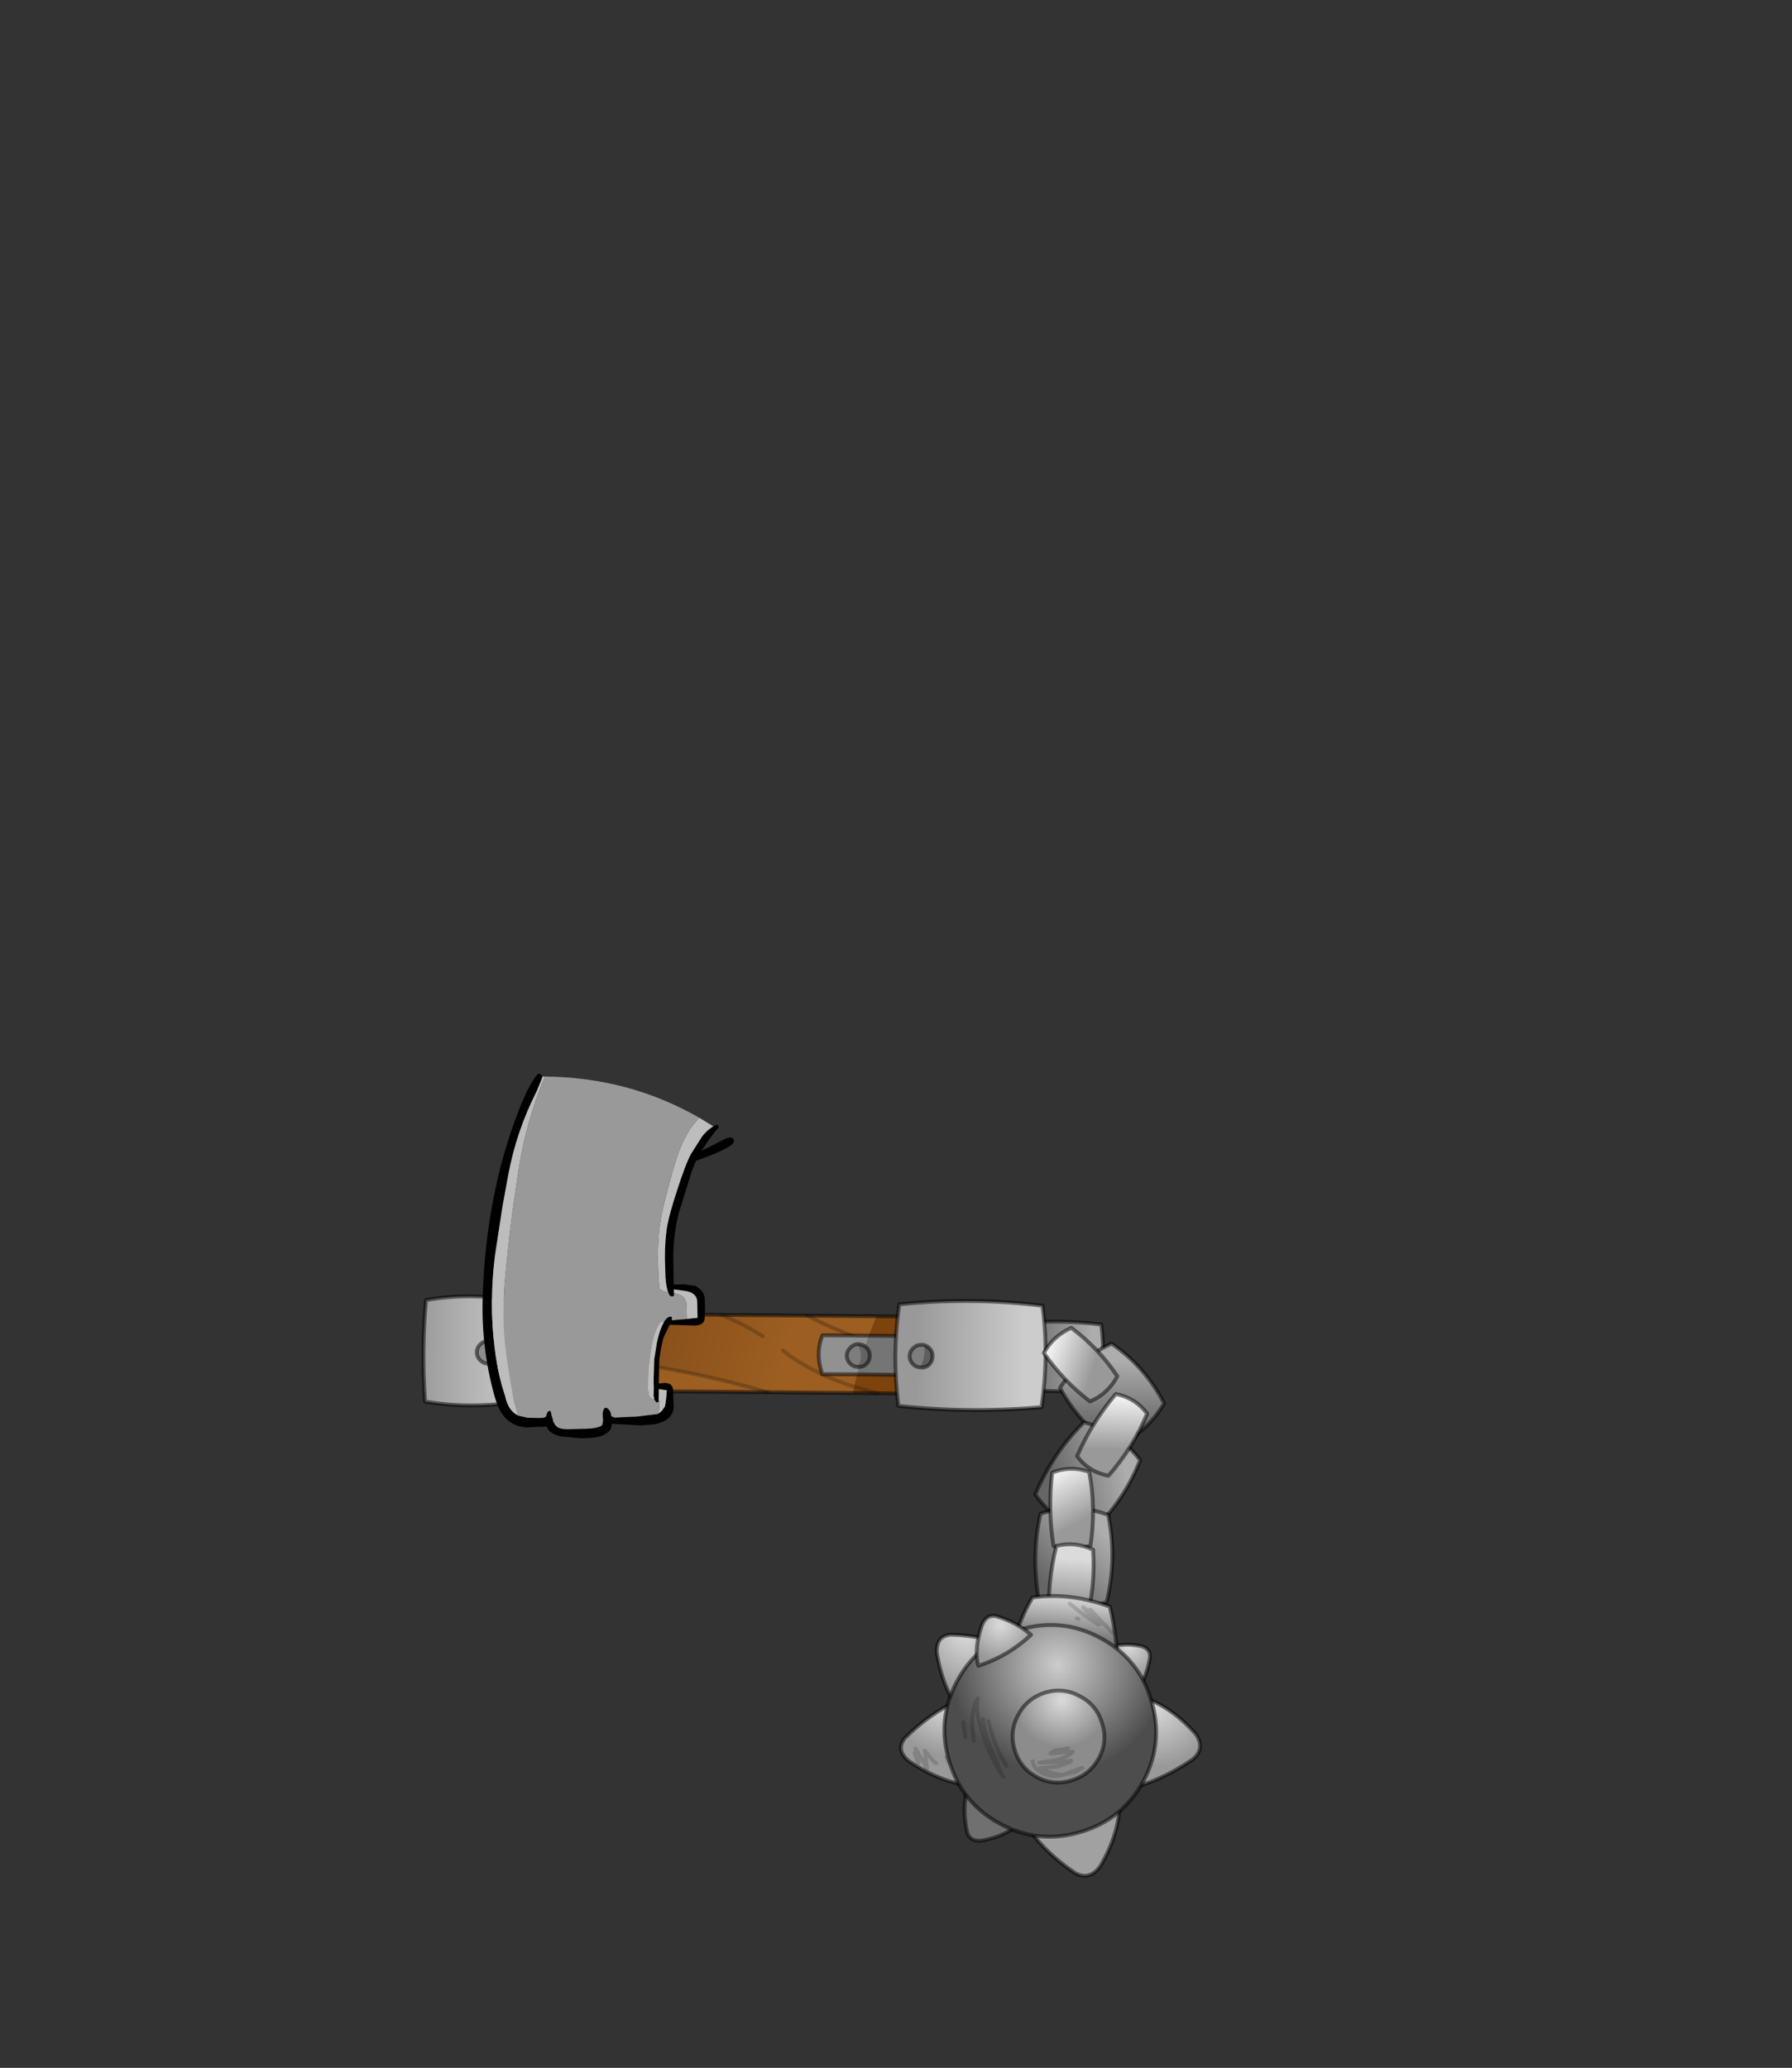 <?xml version="1.0" encoding="UTF-8" standalone="no"?>
<svg xmlns:xlink="http://www.w3.org/1999/xlink" height="531.5px" width="460.6px" xmlns="http://www.w3.org/2000/svg">
  <rect width="100%" height="100%" fill="#333333" stroke="none"/>
  <g transform="matrix(1.0, 0.0, 0.0, 1.0, 193.65, 334.05)">
    <use height="206.7" transform="matrix(1.0, 0.0, 0.0, 1.0, -85.3, -58.1)" width="200.65" xlink:href="#shape0"/>
  </g>
  <defs>
    <g id="shape0" transform="matrix(1.0, 0.0, 0.0, 1.0, 85.3, 58.1)">
      <path d="M31.7 4.25 L13.85 4.1 Q21.0 7.8 29.2 10.65 L31.7 4.25 M-68.2 13.25 L-68.3 23.15 3.65 23.8 Q-28.6 14.3 -68.2 13.25" fill="#9c5e21" fill-rule="evenodd" stroke="none"/>
      <path d="M25.65 24.0 L31.95 24.05 42.15 24.15 42.25 14.25 42.3 4.35 31.7 4.25 29.2 10.65 28.0 14.4 Q26.65 19.0 25.95 22.4 L25.65 24.0 M31.95 24.05 L25.95 22.4 31.95 24.05 M42.25 14.25 Q35.4 12.7 29.2 10.65 35.4 12.7 42.25 14.25" fill="#7d430d" fill-rule="evenodd" stroke="none"/>
      <path d="M13.85 4.1 L-8.3 3.9 -68.15 3.35 -68.2 13.25 Q-28.6 14.3 3.65 23.8 L25.65 24.0 25.95 22.4 Q16.65 19.45 9.25 14.4 L7.65 13.1 9.25 14.4 Q16.65 19.45 25.95 22.4 26.65 19.0 28.0 14.4 L29.2 10.65 Q21.0 7.8 13.85 4.1 M2.4 9.4 Q-2.7 6.15 -8.3 3.9 -2.7 6.15 2.4 9.4" fill="url(#gradient0)" fill-rule="evenodd" stroke="none"/>
      <path d="M25.65 24.0 L31.95 24.05 42.15 24.15 42.25 14.25 42.3 4.35 31.7 4.25 13.85 4.1 -8.3 3.9 -68.15 3.35 -68.2 13.25 -68.3 23.15 3.65 23.8 25.65 24.0" fill="none" stroke="#000000" stroke-linecap="round" stroke-linejoin="round" stroke-opacity="0.502" stroke-width="1.0"/>
      <path d="M25.95 22.4 L31.95 24.05 M25.95 22.4 Q16.65 19.45 9.25 14.4 L7.65 13.1 M13.85 4.1 Q21.0 7.8 29.2 10.65 35.4 12.7 42.25 14.25 M-8.3 3.9 Q-2.7 6.15 2.4 9.4 M3.65 23.8 Q-28.6 14.3 -68.2 13.25" fill="none" stroke="#000000" stroke-linecap="round" stroke-linejoin="round" stroke-opacity="0.2" stroke-width="1.0"/>
      <path d="M89.4 6.4 Q77.8 4.95 66.55 6.2 65.4 14.25 66.4 22.85 77.65 24.1 89.25 23.05 90.5 14.5 89.4 6.4" fill="url(#gradient1)" fill-rule="evenodd" stroke="none"/>
      <path d="M89.4 6.4 Q77.8 4.95 66.55 6.2 65.4 14.25 66.4 22.85 77.65 24.1 89.25 23.05 90.5 14.5 89.4 6.4 Z" fill="none" stroke="#000000" stroke-linecap="round" stroke-linejoin="round" stroke-opacity="0.502" stroke-width="1.0"/>
      <path d="M29.7 9.25 L45.05 9.4 45.0 19.4 26.65 19.2 28.0 14.4 29.2 10.65 29.7 9.25" fill="#757575" fill-rule="evenodd" stroke="none"/>
      <path d="M29.7 9.25 L29.2 10.65 28.0 14.4 26.65 19.2 17.7 19.15 Q15.85 13.8 17.75 9.15 L29.7 9.25" fill="#919191" fill-rule="evenodd" stroke="none"/>
      <path d="M26.65 19.2 L45.0 19.4 45.05 9.4 29.7 9.25 17.75 9.15 Q15.85 13.8 17.7 19.15 L26.65 19.2 Z" fill="none" stroke="#000000" stroke-linecap="round" stroke-linejoin="round" stroke-opacity="0.502" stroke-width="1.0"/>
      <path d="M74.3 1.55 Q76.0 14.25 74.05 27.65 55.3 29.25 37.25 27.3 35.6 13.9 37.5 1.2 55.55 -0.7 74.3 1.55" fill="url(#gradient2)" fill-rule="evenodd" stroke="none"/>
      <path d="M74.3 1.55 Q55.55 -0.7 37.5 1.2 35.6 13.9 37.25 27.3 55.3 29.25 74.05 27.65 76.0 14.25 74.3 1.55 Z" fill="none" stroke="#000000" stroke-linecap="round" stroke-linejoin="round" stroke-opacity="0.502" stroke-width="1.0"/>
      <path d="M26.7 11.45 Q28.6 14.55 26.65 17.25 25.65 17.2 24.9 16.45 24.0 15.6 24.0 14.35 24.05 13.15 24.95 12.3 25.7 11.55 26.7 11.45" fill="#7d7d7d" fill-rule="evenodd" stroke="none"/>
      <path d="M26.7 11.45 L27.0 11.45 Q28.25 11.5 29.1 12.35 29.95 13.2 29.9 14.4 29.9 15.65 29.05 16.5 28.2 17.35 26.95 17.3 L26.65 17.25 Q28.6 14.55 26.7 11.45" fill="#636363" fill-rule="evenodd" stroke="none"/>
      <path d="M26.65 17.25 L26.95 17.3 Q28.2 17.35 29.05 16.5 29.9 15.65 29.9 14.4 29.95 13.2 29.1 12.35 28.25 11.5 27.0 11.45 L26.7 11.45 Q25.7 11.55 24.95 12.3 24.05 13.15 24.0 14.35 24.0 15.6 24.9 16.45 25.65 17.2 26.65 17.25 Z" fill="none" stroke="#000000" stroke-linecap="round" stroke-linejoin="round" stroke-opacity="0.502" stroke-width="1.0"/>
      <path d="M42.8 17.4 Q41.8 17.35 41.05 16.6 40.15 15.75 40.15 14.5 40.2 13.3 41.1 12.45 41.95 11.6 43.15 11.6 L43.85 11.65 Q44.35 14.6 42.8 17.4" fill="#7d7d7d" fill-rule="evenodd" stroke="none"/>
      <path d="M42.8 17.4 Q44.35 14.6 43.85 11.65 44.65 11.9 45.25 12.5 46.1 13.35 46.05 14.55 46.05 15.8 45.2 16.65 44.35 17.5 43.1 17.45 L42.8 17.4" fill="#5e5e5e" fill-rule="evenodd" stroke="none"/>
      <path d="M43.85 11.65 L43.15 11.6 Q41.95 11.6 41.1 12.45 40.2 13.3 40.15 14.5 40.15 15.75 41.05 16.6 41.8 17.35 42.8 17.4 L43.1 17.45 Q44.35 17.5 45.2 16.65 46.05 15.8 46.05 14.55 46.1 13.35 45.25 12.5 44.65 11.9 43.85 11.65 Z" fill="none" stroke="#000000" stroke-linecap="round" stroke-linejoin="round" stroke-opacity="0.502" stroke-width="1.0"/>
      <path d="M-61.25 0.3 Q-60.25 13.0 -61.5 26.4 -73.15 28.05 -84.4 26.2 -85.35 12.8 -84.15 0.1 -72.9 -1.9 -61.25 0.3" fill="url(#gradient3)" fill-rule="evenodd" stroke="none"/>
      <path d="M-61.25 0.3 Q-72.9 -1.9 -84.15 0.1 -85.35 12.8 -84.4 26.2 -73.15 28.05 -61.5 26.4 -60.25 13.0 -61.25 0.3 Z" fill="none" stroke="#000000" stroke-linecap="round" stroke-linejoin="round" stroke-opacity="0.502" stroke-width="1.0"/>
      <path d="M-65.2 13.5 Q-65.2 14.75 -66.05 15.6 -66.9 16.45 -68.15 16.45 -69.35 16.45 -70.2 15.6 -71.1 14.7 -71.1 13.45 -71.05 12.25 -70.15 11.45 -69.3 10.6 -68.1 10.6 -66.85 10.6 -66.0 11.45 -65.15 12.3 -65.2 13.5" fill="#8c8c8c" fill-rule="evenodd" stroke="none"/>
      <path d="M-65.2 13.5 Q-65.15 12.3 -66.0 11.45 -66.85 10.6 -68.1 10.6 -69.3 10.6 -70.15 11.45 -71.05 12.25 -71.1 13.45 -71.1 14.7 -70.2 15.6 -69.35 16.45 -68.15 16.45 -66.9 16.45 -66.05 15.6 -65.2 14.75 -65.2 13.5 Z" fill="none" stroke="#000000" stroke-linecap="round" stroke-linejoin="round" stroke-opacity="0.502" stroke-width="1.0"/>
      <path d="M92.1 11.3 Q84.0 14.8 78.8 22.65 83.6 31.55 92.25 38.0 100.9 34.65 105.55 26.65 100.75 17.35 92.1 11.3" fill="url(#gradient4)" fill-rule="evenodd" stroke="none"/>
      <path d="M92.1 11.3 Q84.0 14.8 78.8 22.65 83.6 31.55 92.25 38.0 100.9 34.65 105.55 26.65 100.75 17.35 92.1 11.3 Z" fill="none" stroke="#000000" stroke-linecap="round" stroke-linejoin="round" stroke-opacity="0.502" stroke-width="1.0"/>
      <path d="M74.65 13.7 Q79.65 20.9 86.5 26.15 91.05 24.3 93.55 19.7 88.75 12.45 81.7 7.25 77.05 9.35 74.65 13.7" fill="url(#gradient5)" fill-rule="evenodd" stroke="none"/>
      <path d="M74.65 13.7 Q79.65 20.9 86.5 26.15 91.05 24.3 93.55 19.7 88.75 12.45 81.7 7.25 77.05 9.35 74.65 13.7 Z" fill="none" stroke="#000000" stroke-linecap="round" stroke-linejoin="round" stroke-opacity="0.502" stroke-width="1.0"/>
      <path d="M99.4 41.25 Q94.1 34.2 85.0 31.5 77.05 39.25 72.45 50.05 77.75 57.7 86.85 59.8 95.2 51.9 99.4 41.25" fill="url(#gradient6)" fill-rule="evenodd" stroke="none"/>
      <path d="M99.4 41.25 Q94.1 34.2 85.0 31.5 77.05 39.25 72.45 50.05 77.75 57.7 86.85 59.8 95.2 51.9 99.4 41.25 Z" fill="none" stroke="#000000" stroke-linecap="round" stroke-linejoin="round" stroke-opacity="0.502" stroke-width="1.0"/>
      <path d="M93.15 24.25 Q86.95 31.6 83.2 40.2 86.1 44.25 91.25 45.25 97.55 38.15 101.2 29.3 98.15 25.25 93.15 24.25" fill="url(#gradient7)" fill-rule="evenodd" stroke="none"/>
      <path d="M93.15 24.25 Q86.95 31.6 83.2 40.2 86.1 44.25 91.25 45.25 97.55 38.15 101.2 29.3 98.15 25.25 93.15 24.25 Z" fill="none" stroke="#000000" stroke-linecap="round" stroke-linejoin="round" stroke-opacity="0.502" stroke-width="1.0"/>
      <path d="M91.2 55.3 Q82.85 52.3 73.8 55.0 71.35 65.85 73.4 77.4 82.05 80.95 90.8 77.7 93.5 66.55 91.2 55.3" fill="url(#gradient8)" fill-rule="evenodd" stroke="none"/>
      <path d="M91.2 55.3 Q82.85 52.3 73.8 55.0 71.35 65.85 73.4 77.4 82.05 80.95 90.8 77.7 93.5 66.55 91.2 55.3 Z" fill="none" stroke="#000000" stroke-linecap="round" stroke-linejoin="round" stroke-opacity="0.502" stroke-width="1.0"/>
      <path d="M76.8 44.45 Q75.65 54.05 77.15 63.35 81.8 65.1 86.65 63.15 88.1 53.7 86.3 44.25 81.5 42.6 76.8 44.45" fill="url(#gradient9)" fill-rule="evenodd" stroke="none"/>
      <path d="M76.8 44.45 Q75.65 54.05 77.15 63.35 81.8 65.1 86.65 63.15 88.1 53.7 86.3 44.25 81.5 42.6 76.8 44.45 Z" fill="none" stroke="#000000" stroke-linecap="round" stroke-linejoin="round" stroke-opacity="0.502" stroke-width="1.0"/>
      <path d="M113.65 111.6 Q106.95 104.05 98.8 101.8 94.05 113.55 95.75 125.95 104.55 123.85 112.85 118.2 116.35 115.35 113.65 111.6" fill="url(#gradient10)" fill-rule="evenodd" stroke="none"/>
      <path d="M113.65 111.6 Q106.95 104.05 98.8 101.8 94.05 113.55 95.75 125.95 104.55 123.85 112.85 118.2 116.35 115.35 113.65 111.6 Z" fill="none" stroke="#000000" stroke-linecap="round" stroke-linejoin="round" stroke-opacity="0.502" stroke-width="1.0"/>
      <path d="M89.2 145.55 Q94.45 136.55 94.1 128.25 81.35 128.45 69.9 134.75 74.6 141.95 82.65 147.35 86.4 149.45 89.2 145.55" fill="#a1a1a1" fill-rule="evenodd" stroke="none"/>
      <path d="M89.2 145.55 Q94.45 136.55 94.1 128.25 81.35 128.45 69.9 134.75 74.6 141.95 82.65 147.35 86.4 149.45 89.2 145.55 Z" fill="none" stroke="#000000" stroke-linecap="round" stroke-linejoin="round" stroke-opacity="0.502" stroke-width="1.0"/>
      <path d="M39.0 112.6 Q36.45 115.7 39.95 118.6 48.35 124.3 56.65 125.0 58.1 113.75 53.15 102.8 45.45 106.2 39.0 112.6 M50.2 118.9 L49.6 117.65 50.2 118.9 M41.4 116.55 L42.35 119.0 42.5 119.05 42.1 117.35 41.65 115.4 42.85 117.4 Q44.05 119.3 44.5 120.55 L44.65 120.6 Q44.15 117.5 44.2 116.15 L44.05 115.95 44.2 116.05 44.2 116.15 45.55 117.75 Q46.5 118.95 47.0 119.1 46.5 118.95 45.55 117.75 L44.2 116.15 44.2 116.05 44.05 115.95 44.2 116.15 Q44.15 117.5 44.65 120.6 L44.5 120.55 Q44.05 119.3 42.85 117.4 L41.65 115.4 42.1 117.35 42.5 119.05 42.35 119.0 41.4 116.55" fill="url(#gradient11)" fill-rule="evenodd" stroke="none"/>
      <path d="M39.0 112.6 Q36.45 115.7 39.95 118.6 48.35 124.3 56.65 125.0 58.1 113.75 53.15 102.8 45.45 106.2 39.0 112.6" fill="none" stroke="#000000" stroke-linecap="round" stroke-linejoin="round" stroke-opacity="0.502" stroke-width="1.0"/>
      <path d="M47.0 119.1 Q46.5 118.95 45.55 117.75 L44.2 116.15 44.2 116.05 44.05 115.95 44.2 116.15 Q44.15 117.5 44.65 120.6 L44.5 120.55 Q44.05 119.3 42.85 117.4 L41.65 115.4 42.1 117.35 42.5 119.05 42.35 119.0 41.4 116.55 M49.6 117.65 L50.2 118.9" fill="none" stroke="#000000" stroke-linecap="round" stroke-linejoin="round" stroke-opacity="0.153" stroke-width="1.0"/>
      <path d="M47.15 90.9 Q48.85 100.8 54.05 107.35 63.25 100.7 67.8 89.75 60.0 86.4 50.85 86.1 46.85 86.35 47.15 90.9" fill="url(#gradient12)" fill-rule="evenodd" stroke="none"/>
      <path d="M47.15 90.9 Q48.85 100.8 54.05 107.35 63.25 100.7 67.8 89.75 60.0 86.4 50.85 86.1 46.85 86.35 47.15 90.9 Z" fill="none" stroke="#000000" stroke-linecap="round" stroke-linejoin="round" stroke-opacity="0.502" stroke-width="1.0"/>
      <path d="M58.7 139.05 Q64.9 137.9 68.3 134.65 62.6 129.35 54.7 126.9 53.75 131.55 54.95 137.0 55.75 139.35 58.7 139.05" fill="#707070" fill-rule="evenodd" stroke="none"/>
      <path d="M58.7 139.05 Q64.9 137.9 68.3 134.65 62.6 129.35 54.7 126.9 53.75 131.55 54.95 137.0 55.75 139.35 58.7 139.05 Z" fill="none" stroke="#000000" stroke-linecap="round" stroke-linejoin="round" stroke-opacity="0.502" stroke-width="1.0"/>
      <path d="M99.7 89.05 Q94.5 88.05 90.75 89.65 93.45 95.95 98.8 100.5 101.1 96.9 101.95 91.95 102.1 89.75 99.7 89.05" fill="url(#gradient13)" fill-rule="evenodd" stroke="none"/>
      <path d="M99.7 89.05 Q94.5 88.05 90.75 89.65 93.45 95.95 98.8 100.5 101.1 96.9 101.95 91.95 102.1 89.75 99.7 89.05 Z" fill="none" stroke="#000000" stroke-linecap="round" stroke-linejoin="round" stroke-opacity="0.502" stroke-width="1.0"/>
      <path d="M77.85 63.3 Q75.55 72.7 76.0 82.1 80.35 84.4 85.45 83.05 87.95 73.8 87.3 64.25 82.7 62.1 77.85 63.3" fill="url(#gradient14)" fill-rule="evenodd" stroke="none"/>
      <path d="M77.85 63.3 Q75.55 72.7 76.0 82.1 80.35 84.4 85.45 83.05 87.95 73.8 87.3 64.25 82.7 62.1 77.85 63.3 Z" fill="none" stroke="#000000" stroke-linecap="round" stroke-linejoin="round" stroke-opacity="0.502" stroke-width="1.0"/>
      <path d="M81.3 78.1 Q84.2 80.55 86.45 82.05 L88.7 83.55 84.75 79.05 84.9 79.15 87.35 81.15 Q89.25 82.75 89.3 83.3 89.25 82.75 87.35 81.15 L84.9 79.15 84.75 79.05 88.7 83.55 86.45 82.05 Q84.2 80.55 81.3 78.1 M65.9 93.8 L93.6 96.9 Q93.8 87.75 91.6 78.9 81.25 75.15 71.75 76.55 66.85 84.75 65.9 93.8 M86.6 79.65 L92.35 85.7 86.6 79.65 M83.1 81.9 L83.55 82.05 83.1 81.9" fill="url(#gradient15)" fill-rule="evenodd" stroke="none"/>
      <path d="M65.9 93.8 L93.6 96.9 Q93.8 87.75 91.6 78.9 81.25 75.15 71.75 76.55 66.85 84.75 65.9 93.8" fill="none" stroke="#000000" stroke-linecap="round" stroke-linejoin="round" stroke-opacity="0.502" stroke-width="1.0"/>
      <path d="M89.3 83.3 Q89.25 82.75 87.35 81.15 L84.9 79.15 84.75 79.05 88.7 83.55 86.45 82.05 Q84.2 80.55 81.3 78.1 M83.55 82.05 L83.1 81.9 M92.35 85.7 L86.6 79.65" fill="none" stroke="#000000" stroke-linecap="round" stroke-linejoin="round" stroke-opacity="0.153" stroke-width="1.0"/>
      <path d="M89.1 86.9 Q79.2 81.6 68.4 84.85 57.65 88.15 52.35 98.05 47.05 108.0 50.35 118.7 53.6 129.5 63.55 134.8 73.45 140.05 84.2 136.8 95.0 133.55 100.3 123.65 105.55 113.7 102.25 102.95 99.05 92.2 89.1 86.9 M64.3 122.65 L63.9 122.2 64.15 122.6 64.3 122.65 64.15 122.6 63.9 122.2 64.3 122.65 M56.65 113.45 Q55.7 107.15 57.05 103.7 L57.7 102.45 Q56.85 105.25 58.9 111.55 60.9 117.65 63.9 122.2 L61.5 116.45 Q59.1 110.5 59.05 107.8 59.1 110.5 61.5 116.45 L63.9 122.2 Q60.9 117.65 58.9 111.55 56.85 105.25 57.7 102.45 L57.05 103.7 Q55.7 107.15 56.65 113.45 M54.45 112.45 Q53.95 109.25 54.05 108.65 53.95 109.25 54.45 112.45 M65.05 119.85 Q63.05 116.7 61.7 112.85 61.2 111.55 60.4 108.35 61.2 111.55 61.7 112.85 63.05 116.7 65.05 119.85" fill="url(#gradient16)" fill-rule="evenodd" stroke="none"/>
      <path d="M89.1 86.9 Q79.2 81.6 68.4 84.85 57.65 88.15 52.35 98.05 47.05 108.0 50.35 118.7 53.6 129.5 63.55 134.8 73.45 140.05 84.2 136.8 95.0 133.55 100.3 123.65 105.55 113.7 102.25 102.95 99.05 92.2 89.1 86.9" fill="none" stroke="#000000" stroke-linecap="round" stroke-linejoin="round" stroke-opacity="0.502" stroke-width="1.0"/>
      <path d="M60.4 108.35 Q61.2 111.55 61.7 112.85 63.05 116.7 65.05 119.85 M54.05 108.65 Q53.95 109.25 54.45 112.45 M59.05 107.8 Q59.1 110.5 61.5 116.45 L63.9 122.2 Q60.9 117.65 58.9 111.55 56.85 105.25 57.7 102.45 L57.05 103.7 Q55.7 107.15 56.65 113.45 M64.3 122.65 L64.15 122.6 63.9 122.2 64.3 122.65" fill="none" stroke="#000000" stroke-linecap="round" stroke-linejoin="round" stroke-opacity="0.153" stroke-width="1.0"/>
      <path d="M71.35 86.15 Q67.75 82.95 62.4 81.35 60.0 80.8 58.8 83.5 56.65 89.5 57.8 94.1 65.3 91.75 71.35 86.15" fill="url(#gradient17)" fill-rule="evenodd" stroke="none"/>
      <path d="M71.35 86.15 Q67.75 82.95 62.4 81.35 60.0 80.8 58.8 83.5 56.65 89.5 57.8 94.1 65.3 91.75 71.35 86.15 Z" fill="none" stroke="#000000" stroke-linecap="round" stroke-linejoin="round" stroke-opacity="0.502" stroke-width="1.0"/>
      <path d="M68.05 106.75 Q65.75 111.0 67.15 115.7 68.55 120.4 72.85 122.7 77.15 125.0 81.8 123.55 86.45 122.1 88.8 117.85 91.1 113.6 89.65 108.9 88.25 104.2 83.95 101.95 79.65 99.6 75.0 101.0 70.35 102.45 68.05 106.75 M84.3 120.4 L84.6 120.4 84.45 120.35 84.3 120.4 80.5 121.8 79.95 122.05 80.2 121.95 83.0 121.3 84.3 120.4 83.0 121.3 80.2 121.95 79.95 122.05 80.5 121.8 84.3 120.4 84.45 120.35 84.6 120.4 84.3 120.4 M71.75 118.65 Q72.0 119.95 72.9 120.75 73.65 121.5 75.1 122.05 77.3 122.9 79.95 122.05 78.25 122.25 76.1 121.45 L73.6 120.6 73.65 120.45 77.8 120.05 Q80.9 119.2 81.7 118.55 L81.55 118.5 77.65 118.9 73.5 119.0 77.55 118.4 Q80.95 117.55 82.1 116.15 L76.35 116.65 76.4 116.5 78.75 116.1 Q80.4 115.7 80.9 115.3 L80.75 115.25 79.85 115.55 78.2 115.8 77.3 116.0 77.15 115.95 78.2 115.8 77.15 115.95 77.3 116.0 78.2 115.8 79.85 115.55 80.75 115.25 80.9 115.3 Q80.4 115.7 78.75 116.1 L76.4 116.5 76.35 116.65 82.1 116.15 Q80.95 117.55 77.55 118.4 L73.5 119.0 77.65 118.9 81.55 118.5 81.7 118.55 Q80.9 119.2 77.8 120.05 L73.65 120.45 73.6 120.6 76.1 121.45 Q78.25 122.25 79.95 122.05 77.3 122.9 75.1 122.05 73.65 121.5 72.9 120.75 72.0 119.95 71.75 118.65" fill="url(#gradient18)" fill-rule="evenodd" stroke="none"/>
      <path d="M68.05 106.75 Q65.75 111.0 67.15 115.7 68.55 120.4 72.85 122.7 77.15 125.0 81.8 123.55 86.45 122.1 88.8 117.85 91.1 113.6 89.65 108.9 88.25 104.2 83.95 101.95 79.65 99.6 75.0 101.0 70.35 102.45 68.05 106.75" fill="none" stroke="#000000" stroke-linecap="round" stroke-linejoin="round" stroke-opacity="0.502" stroke-width="1.0"/>
      <path d="M78.2 115.8 L77.15 115.95 77.3 116.0 78.2 115.8 79.85 115.55 80.75 115.25 80.9 115.3 Q80.4 115.7 78.75 116.1 L76.4 116.5 76.35 116.65 82.1 116.15 Q80.95 117.55 77.55 118.4 L73.5 119.0 77.65 118.9 81.55 118.5 81.7 118.55 Q80.9 119.2 77.8 120.05 L73.65 120.45 73.6 120.6 76.1 121.45 Q78.25 122.25 79.95 122.05 77.3 122.9 75.1 122.05 73.65 121.5 72.9 120.75 72.0 119.95 71.75 118.65 M83.0 121.3 L80.2 121.95 79.95 122.05 80.5 121.8 84.3 120.4 83.0 121.3 M84.3 120.4 L84.45 120.35 84.6 120.4 84.3 120.4" fill="none" stroke="#000000" stroke-linecap="round" stroke-linejoin="round" stroke-opacity="0.153" stroke-width="1.0"/>
      <path d="M-54.25 -57.35 L-54.25 -57.3 Q-54.25 -56.95 -55.75 -53.5 -60.9 -43.35 -63.0 -32.15 L-64.5 -23.95 -66.4 -11.55 Q-68.15 2.0 -66.1 15.35 -65.3 20.35 -63.75 24.95 -63.05 28.55 -60.45 29.8 L-58.1 30.35 -55.8 30.4 -54.7 30.4 Q-53.75 30.4 -53.3 30.05 -53.05 28.55 -52.25 28.55 -51.95 28.95 -51.85 29.85 L-51.85 29.9 -51.8 29.9 -51.5 31.05 -51.5 31.2 -51.25 31.7 -51.15 31.85 -50.5 32.65 -50.4 32.75 Q-49.75 33.25 -47.85 33.3 L-44.25 33.2 Q-39.95 33.2 -38.95 32.3 -38.75 32.1 -38.65 30.95 -38.85 29.35 -38.65 28.65 -38.35 27.55 -37.65 27.85 -37.0 28.15 -36.65 29.15 L-36.5 30.0 -36.45 30.0 -35.65 30.3 -30.0 30.05 -24.7 29.4 -24.35 29.25 -23.55 28.6 -22.75 27.45 Q-22.45 26.2 -22.25 23.3 L-24.3 23.0 -24.35 25.95 -24.35 26.25 -24.9 26.45 -25.45 25.75 -25.65 24.7 -25.6 22.8 -25.65 20.65 -25.6 19.05 -25.5 15.4 -24.85 11.3 Q-24.3 8.55 -23.5 6.75 L-23.0 5.75 Q-22.05 4.1 -21.0 4.4 L-20.9 4.85 -21.0 5.3 -20.65 5.25 -17.1 4.95 -14.35 4.65 -14.45 0.4 Q-14.6 -1.9 -17.85 -2.3 L-20.45 -2.65 -20.4 -1.6 -20.4 -1.1 Q-20.35 -0.85 -21.0 -0.85 -21.55 -0.85 -21.9 -1.85 -22.4 -3.05 -22.6 -5.75 L-22.75 -10.65 Q-22.75 -15.75 -22.1 -19.2 -21.55 -22.2 -19.5 -28.45 -17.45 -34.8 -16.1 -37.35 L-13.25 -41.85 Q-12.35 -43.1 -10.85 -44.2 L-10.3 -44.55 Q-8.9 -45.5 -8.9 -44.05 -8.9 -44.55 -11.45 -41.1 L-13.4 -38.2 -10.35 -39.75 -7.15 -41.4 Q-5.0 -42.15 -5.0 -40.7 -5.0 -39.15 -14.75 -35.7 L-15.75 -33.3 -19.1 -22.55 Q-20.4 -17.7 -20.6 -11.8 L-20.5 -3.85 -17.9 -3.95 -14.85 -3.55 -13.5 -2.5 Q-12.7 -1.65 -12.5 -0.35 L-12.45 1.7 Q-12.45 4.75 -12.6 5.25 -13.05 6.65 -15.15 6.65 L-21.5 6.45 -21.95 7.35 Q-23.1 9.6 -23.25 10.3 L-23.8 12.75 -24.2 15.5 -24.3 20.75 -24.3 21.55 -22.75 21.4 Q-20.5 21.5 -20.65 23.65 L-20.5 27.55 Q-20.5 29.15 -21.6 30.25 -22.9 31.55 -25.55 32.05 L-29.0 32.3 -36.4 31.9 Q-36.45 32.65 -36.65 33.2 L-37.25 34.0 -38.7 34.9 Q-40.7 35.65 -44.3 35.65 L-49.8 35.1 Q-51.7 34.55 -52.6 33.6 L-53.2 32.6 -54.55 32.7 -55.8 32.7 -58.2 32.85 Q-63.7 32.55 -65.9 26.8 L-66.5 24.95 Q-69.9 12.8 -69.6 0.15 -69.35 -12.0 -67.2 -23.95 -65.35 -34.45 -61.85 -44.5 -60.25 -49.1 -58.25 -53.5 -55.85 -58.1 -55.1 -58.1 L-54.55 -57.85 -54.5 -57.8 -54.25 -57.35" fill="#000000" fill-rule="evenodd" stroke="none"/>
      <path d="M-53.6 -57.35 L-53.85 -56.7 Q-58.4 -45.75 -60.3 -33.7 L-61.6 -24.9 Q-62.6 -18.2 -63.7 -6.65 -64.85 4.9 -63.55 13.95 -62.3 22.95 -61.5 25.95 L-60.45 29.8 Q-63.05 28.55 -63.75 24.95 -65.3 20.35 -66.1 15.35 -68.15 2.0 -66.4 -11.55 L-64.5 -23.95 -63.0 -32.15 Q-60.9 -43.35 -55.75 -53.5 -54.25 -56.95 -54.25 -57.3 L-54.25 -57.35 -53.6 -57.35 M-51.15 31.85 L-50.75 31.65 Q-50.5 32.0 -50.4 32.75 L-50.5 32.65 -51.15 31.85 M-24.35 29.25 L-24.1 26.0 -24.35 25.95 -24.3 23.0 -22.25 23.3 Q-22.45 26.2 -22.75 27.45 L-23.55 28.6 -24.35 29.25 M-25.45 25.75 L-25.8 25.65 -26.25 25.4 -26.65 24.95 -26.9 24.45 -27.1 23.3 -27.1 23.15 -27.1 21.4 -27.0 17.5 -26.4 13.05 Q-25.9 10.1 -25.2 8.15 -24.15 5.25 -23.0 5.65 L-23.0 5.75 -23.5 6.75 Q-24.3 8.55 -24.85 11.3 L-25.5 15.4 -25.6 19.05 -25.65 20.65 -25.6 22.8 -25.65 24.7 -25.45 25.75 M-17.1 4.95 L-17.2 1.35 Q-17.3 -1.15 -20.2 -1.6 L-20.4 -1.6 -20.45 -2.65 -17.85 -2.3 Q-14.6 -1.9 -14.45 0.4 L-14.35 4.65 -17.1 4.95 M-21.9 -1.85 L-22.5 -1.95 -23.75 -2.5 -24.15 -2.85 -24.4 -5.3 -24.55 -10.55 Q-24.55 -16.05 -23.95 -19.75 -23.5 -23.0 -21.65 -29.7 -19.85 -36.55 -18.65 -39.3 -17.6 -41.8 -16.1 -44.15 L-14.0 -46.7 -13.9 -46.75 -10.3 -44.55 -10.85 -44.2 Q-12.35 -43.1 -13.25 -41.85 L-16.1 -37.35 Q-17.45 -34.8 -19.5 -28.45 -21.55 -22.2 -22.1 -19.2 -22.75 -15.75 -22.75 -10.65 L-22.6 -5.75 Q-22.4 -3.05 -21.9 -1.85" fill="#bdbdbd" fill-rule="evenodd" stroke="none"/>
      <path d="M-60.45 29.8 L-61.5 25.95 Q-62.3 22.95 -63.55 13.95 -64.85 4.9 -63.7 -6.65 -62.6 -18.2 -61.6 -24.9 L-60.3 -33.7 Q-58.4 -45.75 -53.85 -56.7 L-53.6 -57.35 Q-32.0 -57.15 -13.9 -46.75 L-14.0 -46.7 -16.1 -44.15 Q-17.6 -41.8 -18.65 -39.3 -19.85 -36.55 -21.65 -29.7 -23.5 -23.0 -23.95 -19.75 -24.55 -16.05 -24.55 -10.55 L-24.4 -5.3 -24.15 -2.85 -23.75 -2.5 -22.5 -1.95 -21.9 -1.85 Q-21.55 -0.85 -21.0 -0.85 -20.35 -0.85 -20.4 -1.1 L-20.4 -1.6 -20.2 -1.6 Q-17.3 -1.15 -17.2 1.35 L-17.1 4.95 -20.65 5.25 -21.0 5.3 -20.9 4.85 -21.0 4.4 Q-22.05 4.1 -23.0 5.75 L-23.0 5.65 Q-24.15 5.25 -25.2 8.15 -25.9 10.1 -26.4 13.05 L-27.0 17.5 -27.1 21.4 -27.1 23.15 -27.1 23.3 -26.9 24.45 -26.65 24.95 -26.25 25.4 -25.8 25.65 -25.45 25.75 -24.9 26.45 -24.35 26.25 -24.35 25.95 -24.1 26.0 -24.35 29.25 -24.7 29.4 -30.0 30.05 -35.65 30.3 -36.45 30.0 -36.5 30.0 -36.65 29.15 Q-37.0 28.15 -37.65 27.85 -38.35 27.55 -38.65 28.65 -38.85 29.35 -38.65 30.95 -38.75 32.1 -38.95 32.3 -39.95 33.2 -44.25 33.2 L-47.85 33.3 Q-49.75 33.25 -50.4 32.75 -50.5 32.0 -50.75 31.65 L-51.15 31.85 -51.25 31.7 -51.5 31.2 -51.5 31.05 -51.8 29.9 -51.85 29.9 -51.85 29.85 Q-51.95 28.95 -52.25 28.55 -53.05 28.55 -53.3 30.05 -53.75 30.4 -54.7 30.4 L-55.8 30.4 -58.1 30.35 -60.45 29.8" fill="#999999" fill-rule="evenodd" stroke="none"/>
    </g>
    <linearGradient gradientTransform="matrix(-0.047, -0.013, -0.016, 0.057, -32.5, 11.15)" gradientUnits="userSpaceOnUse" id="gradient0" spreadMethod="pad" x1="-819.2" x2="819.2">
      <stop offset="0.0" stop-color="#9c5e21"/>
      <stop offset="0.988" stop-color="#6e3d11"/>
    </linearGradient>
    <linearGradient gradientTransform="matrix(-0.011, -1.0E-4, -1.0E-4, 0.015, 77.9, 14.55)" gradientUnits="userSpaceOnUse" id="gradient1" spreadMethod="pad" x1="-819.2" x2="819.2">
      <stop offset="0.0" stop-color="#adadad"/>
      <stop offset="0.988" stop-color="#666666"/>
    </linearGradient>
    <linearGradient gradientTransform="matrix(-0.017, -2.0E-4, -2.0E-4, 0.024, 55.8, 14.35)" gradientUnits="userSpaceOnUse" id="gradient2" spreadMethod="pad" x1="-819.2" x2="819.2">
      <stop offset="0.0" stop-color="#cccccc"/>
      <stop offset="1.0" stop-color="#999999"/>
    </linearGradient>
    <linearGradient gradientTransform="matrix(-0.017, -2.0E-4, -1.0E-4, 0.015, -72.8, 13.15)" gradientUnits="userSpaceOnUse" id="gradient3" spreadMethod="pad" x1="-819.2" x2="819.2">
      <stop offset="0.0" stop-color="#cccccc"/>
      <stop offset="1.0" stop-color="#999999"/>
    </linearGradient>
    <linearGradient gradientTransform="matrix(-0.001, 0.011, 0.015, 3.0E-4, 92.3, 24.65)" gradientUnits="userSpaceOnUse" id="gradient4" spreadMethod="pad" x1="-819.2" x2="819.2">
      <stop offset="0.0" stop-color="#adadad"/>
      <stop offset="0.988" stop-color="#666666"/>
    </linearGradient>
    <linearGradient gradientTransform="matrix(0.008, 0.002, 0.004, -0.012, 82.15, 12.45)" gradientUnits="userSpaceOnUse" id="gradient5" spreadMethod="pad" x1="-819.2" x2="819.2">
      <stop offset="0.0" stop-color="#fafafa"/>
      <stop offset="0.988" stop-color="#999999"/>
    </linearGradient>
    <linearGradient gradientTransform="matrix(-0.012, 0.002, 0.003, 0.015, 85.95, 45.8)" gradientUnits="userSpaceOnUse" id="gradient6" spreadMethod="pad" x1="-819.2" x2="819.2">
      <stop offset="0.0" stop-color="#adadad"/>
      <stop offset="0.988" stop-color="#666666"/>
    </linearGradient>
    <linearGradient gradientTransform="matrix(-3.0E-4, 0.009, 0.013, 4.0E-4, 96.1, 31.45)" gradientUnits="userSpaceOnUse" id="gradient7" spreadMethod="pad" x1="-819.2" x2="819.2">
      <stop offset="0.0" stop-color="#fafafa"/>
      <stop offset="0.988" stop-color="#999999"/>
    </linearGradient>
    <linearGradient gradientTransform="matrix(-0.009, 0.008, 0.011, 0.011, 82.4, 66.45)" gradientUnits="userSpaceOnUse" id="gradient8" spreadMethod="pad" x1="-819.2" x2="819.2">
      <stop offset="0.0" stop-color="#adadad"/>
      <stop offset="0.988" stop-color="#666666"/>
    </linearGradient>
    <linearGradient gradientTransform="matrix(0.005, 0.008, 0.011, -0.006, 83.2, 48.9)" gradientUnits="userSpaceOnUse" id="gradient9" spreadMethod="pad" x1="-819.2" x2="819.2">
      <stop offset="0.0" stop-color="#fafafa"/>
      <stop offset="0.988" stop-color="#999999"/>
    </linearGradient>
    <radialGradient cx="0" cy="0" gradientTransform="matrix(-0.017, -0.009, -0.009, 0.017, 103.0, 104.25)" gradientUnits="userSpaceOnUse" id="gradient10" r="819.2" spreadMethod="pad">
      <stop offset="0.0" stop-color="#dbdbdb"/>
      <stop offset="1.0" stop-color="#999999"/>
    </radialGradient>
    <radialGradient cx="0" cy="0" gradientTransform="matrix(0.018, 0.005, 0.004, -0.016, 49.6, 103.5)" gradientUnits="userSpaceOnUse" id="gradient11" r="819.2" spreadMethod="pad">
      <stop offset="0.0" stop-color="#dbdbdb"/>
      <stop offset="1.0" stop-color="#999999"/>
    </radialGradient>
    <radialGradient cx="0" cy="0" gradientTransform="matrix(0.009, 0.017, 0.015, -0.008, 54.35, 85.65)" gradientUnits="userSpaceOnUse" id="gradient12" r="819.2" spreadMethod="pad">
      <stop offset="0.0" stop-color="#dbdbdb"/>
      <stop offset="1.0" stop-color="#999999"/>
    </radialGradient>
    <radialGradient cx="0" cy="0" gradientTransform="matrix(-0.009, 0.002, 0.003, 0.01, 96.45, 88.85)" gradientUnits="userSpaceOnUse" id="gradient13" r="819.2" spreadMethod="pad">
      <stop offset="0.0" stop-color="#dbdbdb"/>
      <stop offset="1.0" stop-color="#999999"/>
    </radialGradient>
    <linearGradient gradientTransform="matrix(-8.0E-4, 0.008, 0.013, 0.001, 81.7, 73.2)" gradientUnits="userSpaceOnUse" id="gradient14" spreadMethod="pad" x1="-819.2" x2="819.2">
      <stop offset="0.0" stop-color="#dbdbdb"/>
      <stop offset="1.0" stop-color="#8c8c8c"/>
    </linearGradient>
    <linearGradient gradientTransform="matrix(-9.0E-4, 0.006, 0.012, 0.001, 81.35, 82.6)" gradientUnits="userSpaceOnUse" id="gradient15" spreadMethod="pad" x1="-819.2" x2="819.2">
      <stop offset="0.0" stop-color="#cccccc"/>
      <stop offset="1.0" stop-color="#737373"/>
    </linearGradient>
    <radialGradient cx="0" cy="0" gradientTransform="matrix(-0.032, -0.012, -0.012, 0.032, 78.25, 93.9)" gradientUnits="userSpaceOnUse" id="gradient16" r="819.2" spreadMethod="pad">
      <stop offset="0.0" stop-color="#cccccc"/>
      <stop offset="1.0" stop-color="#4d4d4d"/>
    </radialGradient>
    <radialGradient cx="0" cy="0" gradientTransform="matrix(-0.01, -0.005, -0.005, 0.01, 63.5, 83.65)" gradientUnits="userSpaceOnUse" id="gradient17" r="819.2" spreadMethod="pad">
      <stop offset="0.0" stop-color="#dbdbdb"/>
      <stop offset="1.0" stop-color="#999999"/>
    </radialGradient>
    <radialGradient cx="0" cy="0" gradientTransform="matrix(-0.014, -0.005, -0.005, 0.014, 79.25, 102.95)" gradientUnits="userSpaceOnUse" id="gradient18" r="819.2" spreadMethod="pad">
      <stop offset="0.0" stop-color="#dbdbdb"/>
      <stop offset="1.0" stop-color="#8c8c8c"/>
    </radialGradient>
  </defs>
</svg>
